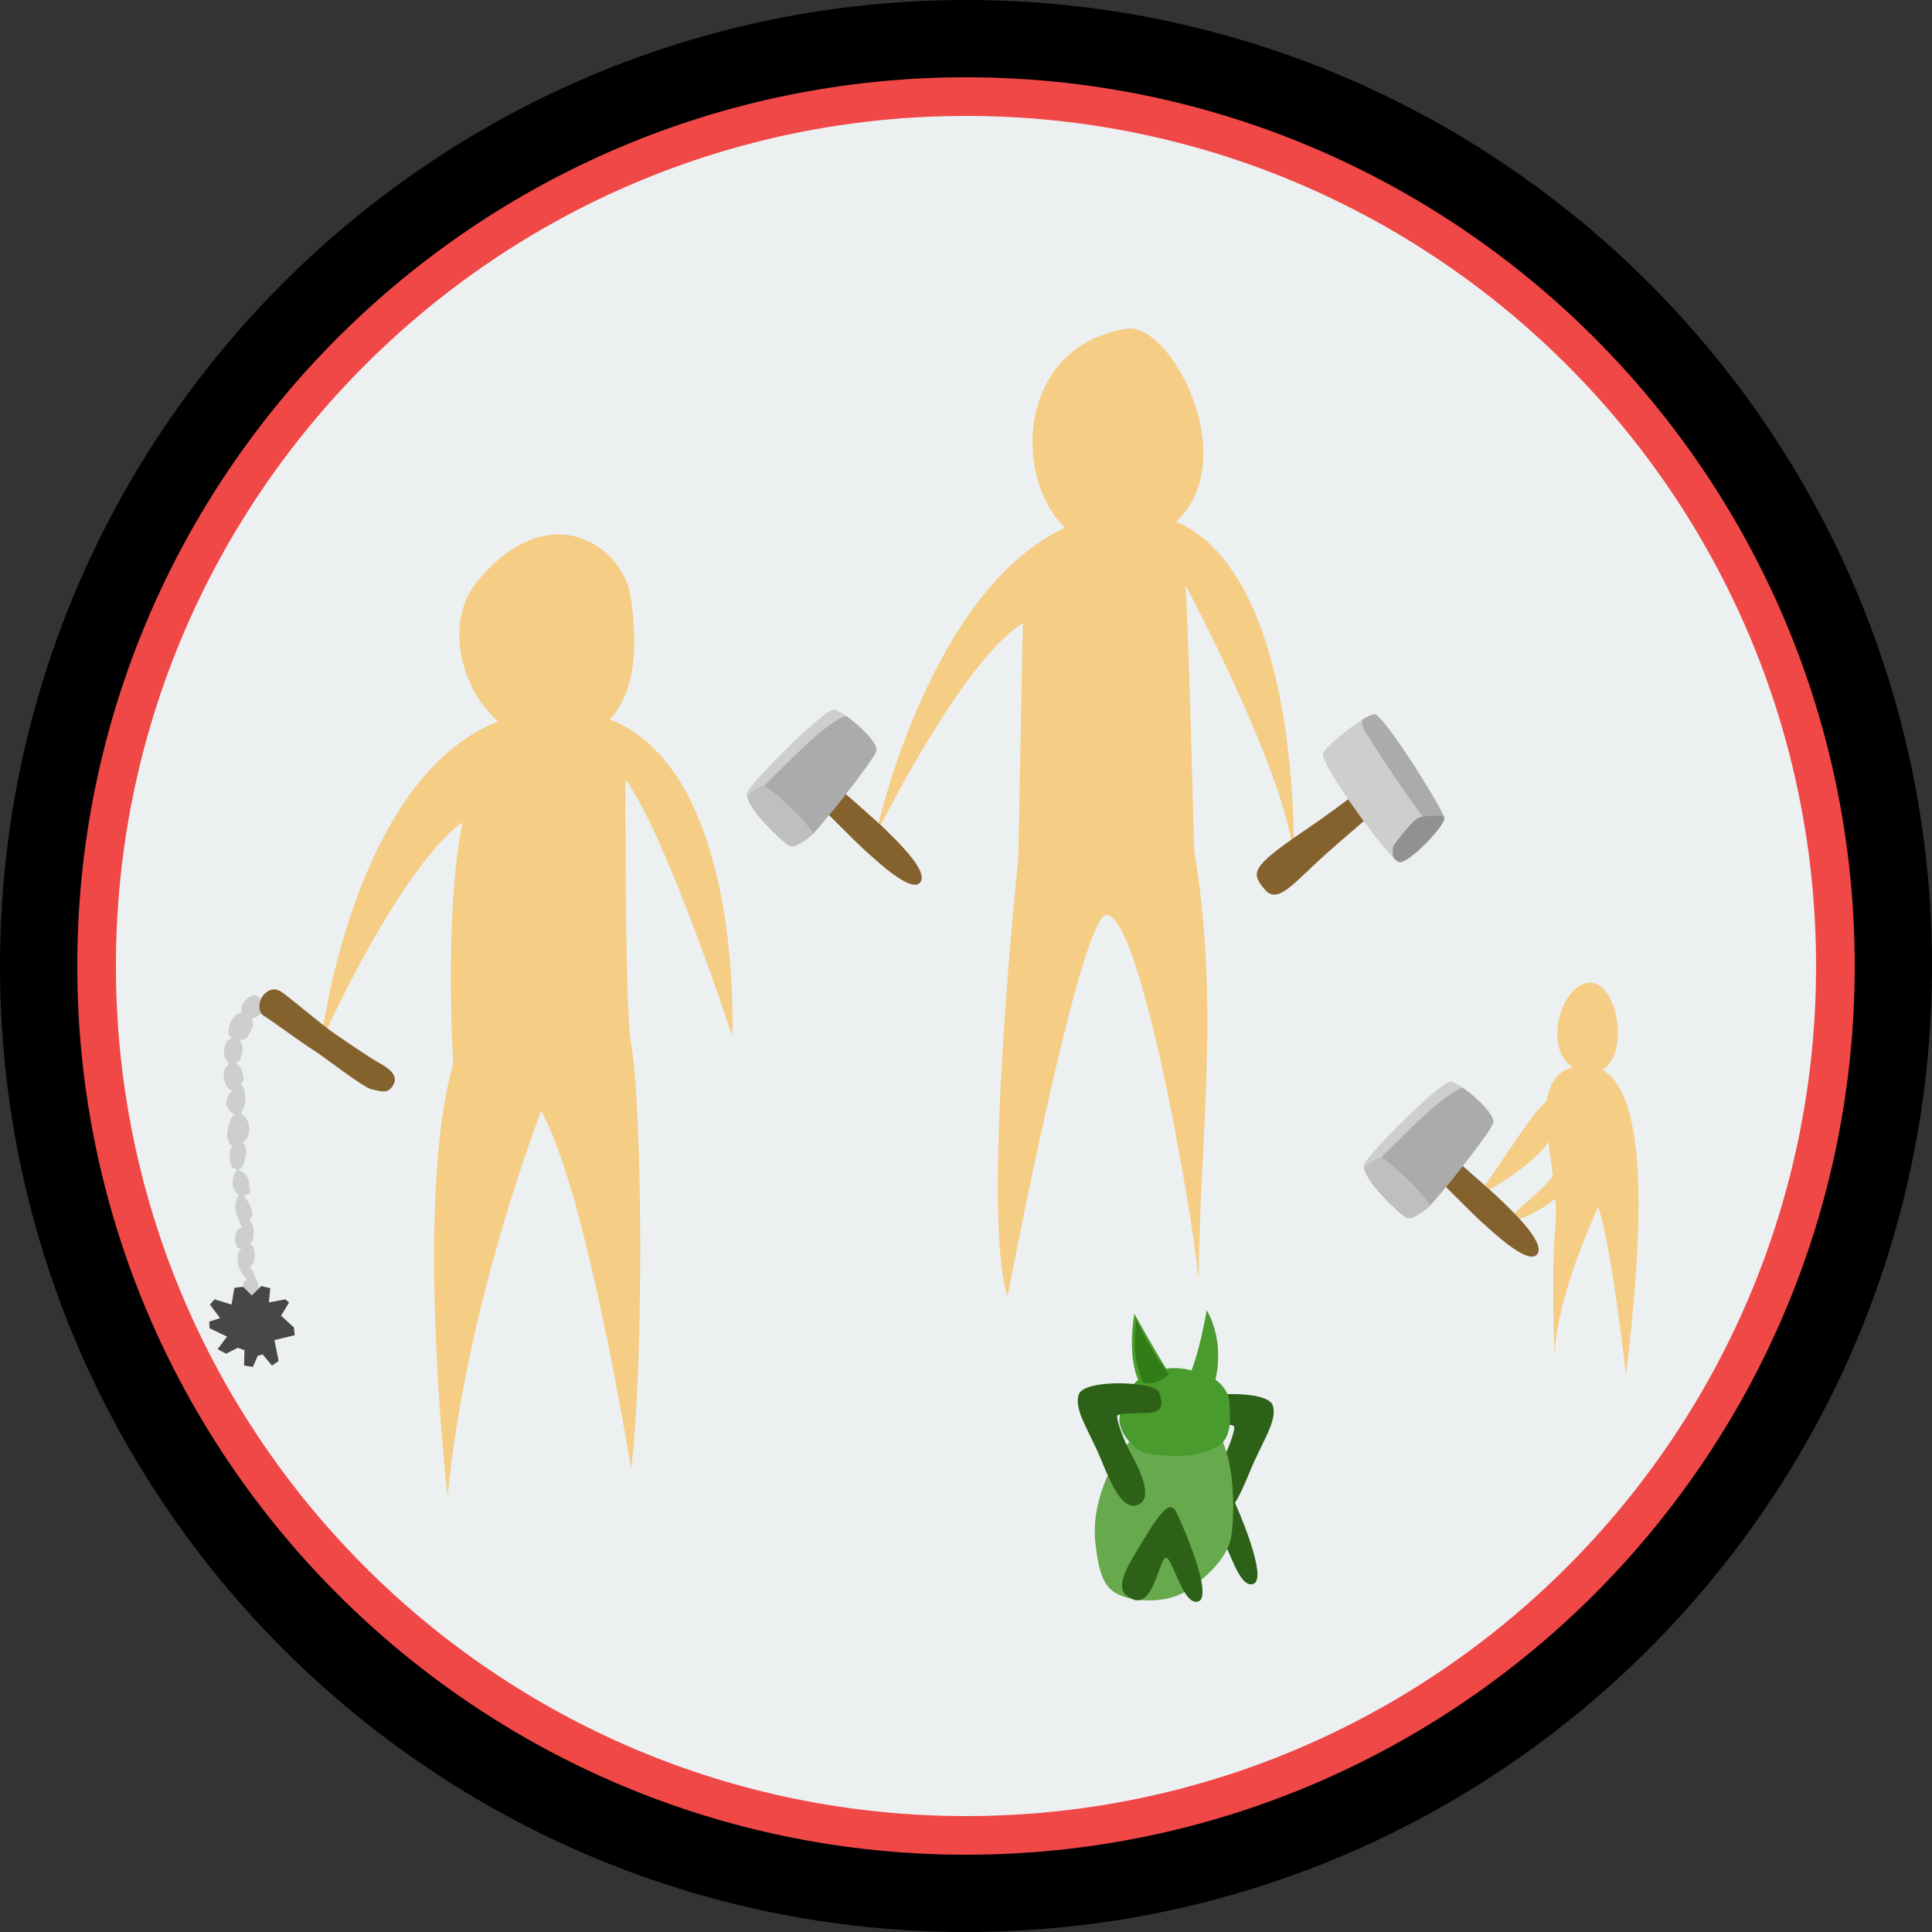 <?xml version="1.0" encoding="UTF-8" standalone="no"?><!DOCTYPE svg PUBLIC "-//W3C//DTD SVG 1.1//EN" "http://www.w3.org/Graphics/SVG/1.1/DTD/svg11.dtd"><svg width="100%" height="100%" viewBox="0 0 150 150" version="1.1" xmlns="http://www.w3.org/2000/svg" xmlns:xlink="http://www.w3.org/1999/xlink" xml:space="preserve" xmlns:serif="http://www.serif.com/" style="fill-rule:evenodd;clip-rule:evenodd;stroke-linejoin:round;stroke-miterlimit:2;"><rect x="0" y="0" width="150" height="150" fill="#333333" stroke="none"/><path id="base" d="M150,75c0,-41.394 -33.606,-75 -75,-75c-41.394,0 -75,33.606 -75,75c0,41.394 33.606,75 75,75c41.394,0 75,-33.606 75,-75Z"/><path id="outline" d="M144,75c0,-38.082 -30.918,-69 -69,-69c-38.082,0 -69,30.918 -69,69c0,38.082 30.918,69 69,69c38.082,0 69,-30.918 69,-69Z" style="fill:#f04747;"/><path id="core" d="M141,75c0,-36.426 -29.574,-66 -66,-66c-36.426,0 -66,29.574 -66,66c0,36.426 29.574,66 66,66c36.426,0 66,-29.574 66,-66Z" style="fill:#ecf0f1;"/><clipPath id="_clip1"><path d="M141,75c0,-36.426 -29.574,-66 -66,-66c-36.426,0 -66,29.574 -66,66c0,36.426 29.574,66 66,66c36.426,0 66,-29.574 66,-66Z"/></clipPath><g clip-path="url(#_clip1)"><g id="recruitment"><g><path d="M92.048,122.738c-0.662,-0.374 -1.234,-0.876 0.319,-3.424c1.553,-2.549 2.628,-4.5 3.226,-3.266c0.597,1.235 2.867,6.531 1.712,6.929c-1.155,0.398 -1.912,-3.106 -2.469,-3.385c-0.558,-0.278 -0.956,4.182 -2.788,3.146Z" style="fill:#2d6118;"/><path d="M94.022,117.561c1.24,0.828 2.19,-1.274 3.066,-3.424c0.876,-2.151 2.156,-3.888 1.712,-5.058c-0.456,-1.202 -5.893,-0.995 -6.212,-0.159c-0.318,0.836 -0.278,1.394 0.398,1.553c0.677,0.16 2.708,0 2.828,0.279c0.119,0.279 -0.558,2.071 -1.075,2.987c-0.518,0.915 -1.673,3.185 -0.717,3.822Z" style="fill:#2d6118;"/><path d="M88.823,111.15c-0,0 -1.075,0.398 -2.031,1.912c-0.956,1.513 -2.031,4.141 -1.752,6.69c0.279,2.548 0.717,3.584 1.911,4.101c1.195,0.518 3.783,0.717 5.456,-0.517c1.672,-1.235 3.026,-2.589 3.225,-4.301c0.199,-1.712 0.279,-5.496 -0.995,-7.686c-0.8,-1.375 -5.814,-0.199 -5.814,-0.199Z" style="fill:#66aa4d;"/><path d="M92.508,106.398c0.378,-0.963 0.798,-2.538 1.188,-4.671c-0,0 1.401,2.165 0.674,5.386c0.69,0.494 1.041,1.205 1.063,1.608c0.04,0.717 0.319,2.628 -0.637,3.385c-0.956,0.757 -2.628,1.195 -5.655,0.757c-0.973,-0.141 -2.269,-1.554 -2.23,-2.669c0.036,-0.983 0.628,-2.368 1.45,-3.065c-0.407,-0.988 -0.68,-2.59 -0.295,-5.138c0,0 1.478,2.678 2.482,4.272c0.578,-0.078 1.202,-0.056 1.859,0.109c0.033,0.008 0.067,0.017 0.101,0.026Z" style="fill:#4a9b2e;"/><path d="M90.754,106.704c-0.192,0.23 -1.139,0.927 -2.03,0.621c-0.744,-1.965 -0.681,-2.926 -0.517,-4.846c-0,0 1.449,2.935 2.547,4.225Z" style="fill:#327c17;"/><path d="M88.544,116.725c-1.24,0.827 -2.19,-1.274 -3.066,-3.424c-0.876,-2.151 -2.156,-3.888 -1.712,-5.058c0.456,-1.203 5.893,-0.995 6.212,-0.159c0.318,0.836 0.278,1.394 -0.398,1.553c-0.677,0.159 -2.708,-0 -2.828,0.279c-0.119,0.278 0.558,2.07 1.075,2.986c0.518,0.916 1.673,3.186 0.717,3.823Z" style="fill:#2d6118;"/><path d="M87.788,124.092c-0.663,-0.374 -1.235,-0.876 0.318,-3.425c1.553,-2.548 2.628,-4.499 3.226,-3.265c0.597,1.235 2.867,6.531 1.712,6.929c-1.155,0.398 -1.911,-3.106 -2.469,-3.385c-0.557,-0.279 -0.956,4.181 -2.787,3.146Z" style="fill:#2d6118;"/></g><g><path d="M38.674,56.019c-2.969,-2.61 -4.178,-7.804 -1.599,-10.909c5.67,-6.827 11.487,-2.618 11.923,1.454c0.134,1.247 1.021,6.487 -1.665,9.283c10.443,4.1 9.517,24.596 9.517,24.596c-0,0 -5.089,-15.558 -8.288,-19.92c-0,-0 -0.069,17.724 0.436,20.502c0.872,4.798 1.018,24.864 0,33.007c0,0 -3.49,-21.665 -6.979,-27.772c-0,-0 -5.817,14.831 -7.271,29.953c0,0 -2.617,-22.974 0.436,-33.589c0,0 -0.724,-11.791 0.728,-18.757c0.388,-0.259 -3.906,1.722 -11.004,17.057c-0,-0 2.455,-20.496 13.766,-24.905Z" style="fill:#f5cd85;"/><g><path d="M18.581,92.755c-0.033,-0.012 -0.061,-0.026 -0.084,-0.041c-0.526,-0.364 -0.494,-0.984 -0.321,-1.537c0.029,-0.094 0.194,-0.286 0.194,-0.366c0,-0.046 -0.279,-0.13 -0.321,-0.172c-0.14,-0.14 -0.149,-0.367 -0.191,-0.551c-0.058,-0.248 -0.031,-0.583 0.022,-0.831c0.013,-0.059 0.161,-0.238 0.156,-0.257c-0.015,-0.058 -0.172,-0.145 -0.21,-0.217c-0.167,-0.312 -0.222,-0.687 -0.15,-1.031c0.067,-0.319 0.164,-0.684 0.303,-0.98c0.027,-0.06 0.076,-0.136 0.14,-0.163c0.017,-0.007 0.129,-0.009 0.121,-0.038c-0.034,-0.116 -0.253,-0.18 -0.338,-0.248c-0.139,-0.112 -0.265,-0.331 -0.305,-0.506c-0.065,-0.282 0.024,-0.587 0.168,-0.828c0.044,-0.072 0.237,-0.211 0.229,-0.293c-0.009,-0.099 -0.243,-0.171 -0.308,-0.248c-0.157,-0.185 -0.245,-0.366 -0.29,-0.605c-0.053,-0.282 -0.035,-0.686 0.108,-0.942c0.059,-0.104 0.243,-0.248 0.271,-0.347c0.012,-0.041 -0.147,-0.161 -0.172,-0.2c-0.118,-0.184 -0.237,-0.346 -0.223,-0.573c0.02,-0.314 0.059,-0.659 0.248,-0.917c0.052,-0.07 0.119,-0.15 0.201,-0.187c0.033,-0.016 0.136,-0.015 0.15,-0.055c0.018,-0.055 -0.191,-0.204 -0.207,-0.276c-0.062,-0.27 0.012,-0.828 0.162,-1.064c0.129,-0.202 0.275,-0.406 0.477,-0.541c0.076,-0.05 0.274,-0.066 0.319,-0.111c0.051,-0.051 -0.007,-0.341 0.012,-0.426c0.104,-0.451 0.678,-1.059 1.172,-0.904c0.265,0.083 0.601,0.627 0.601,0.627c0.077,0.537 -0.245,0.793 -0.659,1.059c-0.042,0.027 -0.275,0.09 -0.286,0.109c-0.044,0.072 0.106,0.312 0.086,0.42c-0.061,0.323 -0.23,0.633 -0.408,0.907c-0.078,0.121 -0.186,0.26 -0.334,0.293c-0.027,0.006 -0.28,0.007 -0.28,0.009c0,0.108 0.123,0.264 0.156,0.369c0.068,0.216 0.048,0.498 -0.006,0.713c-0.047,0.187 -0.122,0.443 -0.233,0.602c-0.052,0.076 -0.257,0.105 -0.257,0.105c-0,0 0.086,0.057 0.124,0.092c0.082,0.076 0.145,0.165 0.21,0.255c0.179,0.25 0.28,0.598 0.28,0.907c-0,0.196 -0.132,0.251 -0.22,0.382c-0.005,0.007 0.074,0.072 0.08,0.08c0.047,0.054 0.088,0.116 0.121,0.181c0.091,0.183 0.125,0.45 0.159,0.652c0.047,0.284 -0.027,0.719 -0.131,0.984c-0.046,0.119 -0.168,0.25 -0.191,0.372c-0.011,0.066 0.292,0.241 0.341,0.325c0.197,0.338 0.289,0.574 0.274,0.977c-0.011,0.284 -0.085,0.578 -0.258,0.808c-0.033,0.045 -0.254,0.14 -0.255,0.144c-0.006,0.018 0.084,0.099 0.096,0.114c0.079,0.101 0.125,0.204 0.156,0.328c0.077,0.308 -0.013,0.63 -0.077,0.933c-0.041,0.197 -0.103,0.406 -0.226,0.569c-0.036,0.049 -0.083,0.094 -0.136,0.124c-0.012,0.007 -0.113,0.045 -0.102,0.067c0.058,0.116 0.371,0.208 0.471,0.319c0.337,0.371 0.327,0.708 0.359,1.168c0.006,0.079 0.081,0.145 0.067,0.226c-0.032,0.19 -0.258,0.272 -0.487,0.283c0.08,0.13 0.153,0.297 0.207,0.362c0.22,0.264 0.47,0.808 0.423,1.158c-0.018,0.137 -0.187,0.316 -0.175,0.436c0.007,0.064 0.124,0.134 0.153,0.201c0.105,0.238 0.154,0.507 0.14,0.767c-0.01,0.195 -0.016,0.43 -0.098,0.611c-0.028,0.06 -0.175,0.143 -0.175,0.201c-0,0.034 0.17,0.146 0.197,0.187c0.101,0.158 0.144,0.379 0.153,0.564c0.011,0.25 -0.015,0.546 -0.105,0.783c-0.035,0.088 -0.261,0.291 -0.261,0.353c-0,0.037 0.131,0.111 0.156,0.153c0.115,0.198 0.153,0.474 0.292,0.659c0.417,0.55 0.099,1.489 -0.388,1.489c-0.459,0 -0.627,-0.751 -0.573,-1.092c0.014,-0.084 0.044,-0.174 0.127,-0.213c0.02,-0.009 0.166,-0.027 0.166,-0.029c-0.051,-0.128 -0.244,-0.283 -0.325,-0.407c-0.231,-0.355 -0.39,-0.729 -0.426,-1.155c-0.019,-0.222 0.008,-0.479 0.114,-0.678c0.032,-0.059 0.076,-0.106 0.14,-0.127c0.008,-0.003 0.099,-0.017 0.099,-0.026c0,-0.014 -0.113,-0.02 -0.124,-0.022c-0.061,-0.012 -0.118,-0.039 -0.165,-0.08c-0.14,-0.118 -0.198,-0.311 -0.217,-0.487c-0.032,-0.295 -0.024,-0.64 0.143,-0.897c0.049,-0.076 0.131,-0.122 0.214,-0.153c0.017,-0.006 0.136,-0.013 0.133,-0.032c-0.028,-0.17 -0.345,-0.844 -0.407,-1.006c-0.155,-0.407 -0.157,-1.183 0.214,-1.568Z" style="fill:#cecece;"/><path d="M30.429,84.403c0.718,-0.923 -0.447,-1.581 -1.044,-1.909c-0.596,-0.328 -2.266,-1.461 -3.399,-2.236c-1.133,-0.775 -3.757,-3.071 -4.294,-3.34c-0.537,-0.268 -0.984,0.03 -1.282,0.388c-0.298,0.358 -0.447,1.252 0.059,1.551c0.507,0.298 3.131,2.236 3.877,2.683c0.745,0.448 3.876,2.923 4.532,3.042c0.656,0.119 1.133,0.358 1.551,-0.179Z" style="fill:#84622e;"/><path d="M16.274,103.125l-0.027,-0.514l0.839,-0.271l-0.785,-1.055l0.352,-0.406l1.326,0.406l0.217,-1.299l0.676,-0.081l0.677,0.676l0.731,-0.731l0.703,0.163l-0.108,1.109l1.272,-0.243l0.298,0.243l-0.623,1.029l1.001,0.92l0.055,0.595l-1.57,0.379l0.325,1.624l-0.514,0.352l-0.731,-0.866l-0.377,0.109l-0.381,0.865l-0.677,-0.108l0.028,-1.191l-0.515,-0.189l-0.92,0.46l-0.649,-0.352l0.73,-0.974l-1.353,-0.65Z" style="fill:#474747;"/></g></g><g><path d="M82.691,40.975c-1.476,-1.425 -2.365,-3.653 -2.506,-5.982c-0.251,-4.15 1.876,-8.625 7.305,-9.474c3.403,-0.531 9.017,10.133 3.83,14.985c9.789,4.216 9.126,26.141 9.126,26.141c-0.487,-6.478 -8.428,-21.246 -8.428,-21.246c0.209,1.115 0.696,20.619 0.696,20.619c2.019,11.998 0.432,22.436 0.349,33.305c-0.668,-6.474 -4.62,-28.473 -7.175,-28.281c-2.05,0.154 -7.662,29.604 -7.662,29.604c-2.09,-6.339 0.836,-34.001 0.836,-34.001l0.348,-18.25c-4.737,2.856 -11.424,16.439 -11.424,16.439c0,-0 4.034,-18.915 14.705,-23.859Z" style="fill:#f5cd85;"/><g><path d="M62.99,61.899c0,-0 3.552,3.594 4.201,4.157c0.65,0.563 3.508,3.335 4.245,2.469c0.736,-0.866 -1.906,-3.335 -2.642,-4.071c-0.737,-0.736 -4.331,-3.855 -4.331,-3.855l-1.473,1.3Z" style="fill:#84622e;"/><path d="M57.989,61.595c0.045,-0.604 6.02,-6.583 6.756,-6.496c0.737,0.087 3.508,2.425 3.292,3.205c-0.217,0.78 -4.331,5.847 -4.894,6.41c-0.439,0.438 -1.473,1.169 -1.862,0.953c-0.39,-0.217 -3.378,-2.902 -3.292,-4.072Z" style="fill:#cecece;"/><clipPath id="_clip2"><path d="M57.989,61.595c0.045,-0.604 6.02,-6.583 6.756,-6.496c0.737,0.087 3.508,2.425 3.292,3.205c-0.217,0.78 -4.331,5.847 -4.894,6.41c-0.439,0.438 -1.473,1.169 -1.862,0.953c-0.39,-0.217 -3.378,-2.902 -3.292,-4.072Z"/></clipPath><g clip-path="url(#_clip2)"><path d="M60.025,68.395c-0,0 -3.595,-4.764 -0.087,-8.012c1.866,-1.728 5.154,-5.5 6.973,-4.937c1.819,0.563 3.941,9.138 -6.886,12.949Z" style="fill:#ababab;"/><path d="M56.647,63.025c-0,-0 2.078,-2.166 2.685,-1.993c0.606,0.174 4.201,3.465 4.071,4.375c-0.13,0.909 -4.548,3.291 -6.756,-2.382Z" style="fill:#bfbfbf;"/></g></g><g><path d="M98.195,69.06c-1.06,-1.271 -1.138,-1.707 2.951,-4.481c3.407,-2.311 5.406,-4.018 5.406,-4.018l1.031,1.742c-0,0 -3.484,2.963 -4.658,4.018c-2.454,2.205 -3.721,3.949 -4.73,2.739Z" style="fill:#84622e;"/><path d="M102.714,58.505c0.124,-0.514 3.304,-3.083 4.016,-3.047c0.711,0.035 5.369,7.468 5.405,8.072c0.035,0.605 -2.806,3.581 -3.517,3.403c-0.712,-0.178 -6.117,-7.539 -5.904,-8.428Z" style="fill:#cecece;"/><clipPath id="_clip3"><path d="M102.714,58.505c0.124,-0.514 3.304,-3.083 4.016,-3.047c0.711,0.035 5.369,7.468 5.405,8.072c0.035,0.605 -2.806,3.581 -3.517,3.403c-0.712,-0.178 -6.117,-7.539 -5.904,-8.428Z"/></clipPath><g clip-path="url(#_clip3)"><path d="M106.303,54c-0,-0 -0.818,1.351 -0.462,2.489c0.151,0.486 4.382,6.889 5.44,7.859c4.268,3.912 4.73,-10.389 -4.978,-10.348Z" style="fill:#ababab;"/><path d="M109.039,68.842c-0,-0 -1.316,-2.561 -0.783,-3.272c0.534,-0.711 1.389,-1.821 1.852,-2.07c0.462,-0.249 3.2,-0.214 3.983,0.035c0.782,0.249 -5.052,5.307 -5.052,5.307Z" style="fill:#919191;"/></g></g></g><g><path d="M122.117,82.852c-1.015,-0.639 -1.321,-1.916 -1.171,-3.175c0.2,-1.674 1.205,-3.314 2.417,-3.375c2.294,-0.114 3.149,5.602 1.037,6.759c3.925,2.15 2.924,14.545 1.841,23.733c-0,-0 -1.195,-10.671 -2.172,-13.061c-0,0 -3.421,7.223 -3.367,11.893c-0,-0 -0.272,-7.548 0.054,-10.318c0.076,-0.643 0.061,-1.413 -0.002,-2.237c-2.405,1.862 -3.853,1.749 -3.853,1.749c1.958,-1.825 2.836,-2.455 3.673,-3.484c-0.137,-1.115 -0.25,-1.695 -0.353,-2.67c-1.555,2.243 -5.601,4.253 -5.601,4.253c1.863,-2.37 4.399,-6.722 5.348,-7.283c0.158,-0.093 0.193,-0.577 0.245,-0.754c0.224,-0.763 0.634,-1.705 1.904,-2.03Z" style="fill:#f5cd85;"/><g><path d="M110.888,90.771c-0,-0 3.551,3.594 4.201,4.157c0.649,0.563 3.508,3.335 4.244,2.469c0.736,-0.866 -1.905,-3.335 -2.642,-4.071c-0.736,-0.736 -4.331,-3.855 -4.331,-3.855l-1.472,1.3Z" style="fill:#84622e;"/><path d="M105.887,90.468c0.045,-0.605 6.02,-6.583 6.756,-6.497c0.736,0.087 3.508,2.425 3.291,3.205c-0.216,0.78 -4.33,5.847 -4.893,6.41c-0.439,0.438 -1.473,1.169 -1.863,0.953c-0.39,-0.217 -3.378,-2.902 -3.291,-4.071Z" style="fill:#cecece;"/><clipPath id="_clip4"><path d="M105.887,90.468c0.045,-0.605 6.02,-6.583 6.756,-6.497c0.736,0.087 3.508,2.425 3.291,3.205c-0.216,0.78 -4.33,5.847 -4.893,6.41c-0.439,0.438 -1.473,1.169 -1.863,0.953c-0.39,-0.217 -3.378,-2.902 -3.291,-4.071Z"/></clipPath><g clip-path="url(#_clip4)"><path d="M107.922,97.267c0,0 -3.594,-4.764 -0.086,-8.012c1.866,-1.728 5.153,-5.5 6.972,-4.937c1.819,0.563 3.942,9.138 -6.886,12.949Z" style="fill:#ababab;"/><path d="M104.544,91.897c0,-0 2.079,-2.166 2.685,-1.993c0.607,0.174 4.201,3.465 4.071,4.375c-0.13,0.909 -4.547,3.291 -6.756,-2.382Z" style="fill:#bfbfbf;"/></g></g></g></g></g></svg>